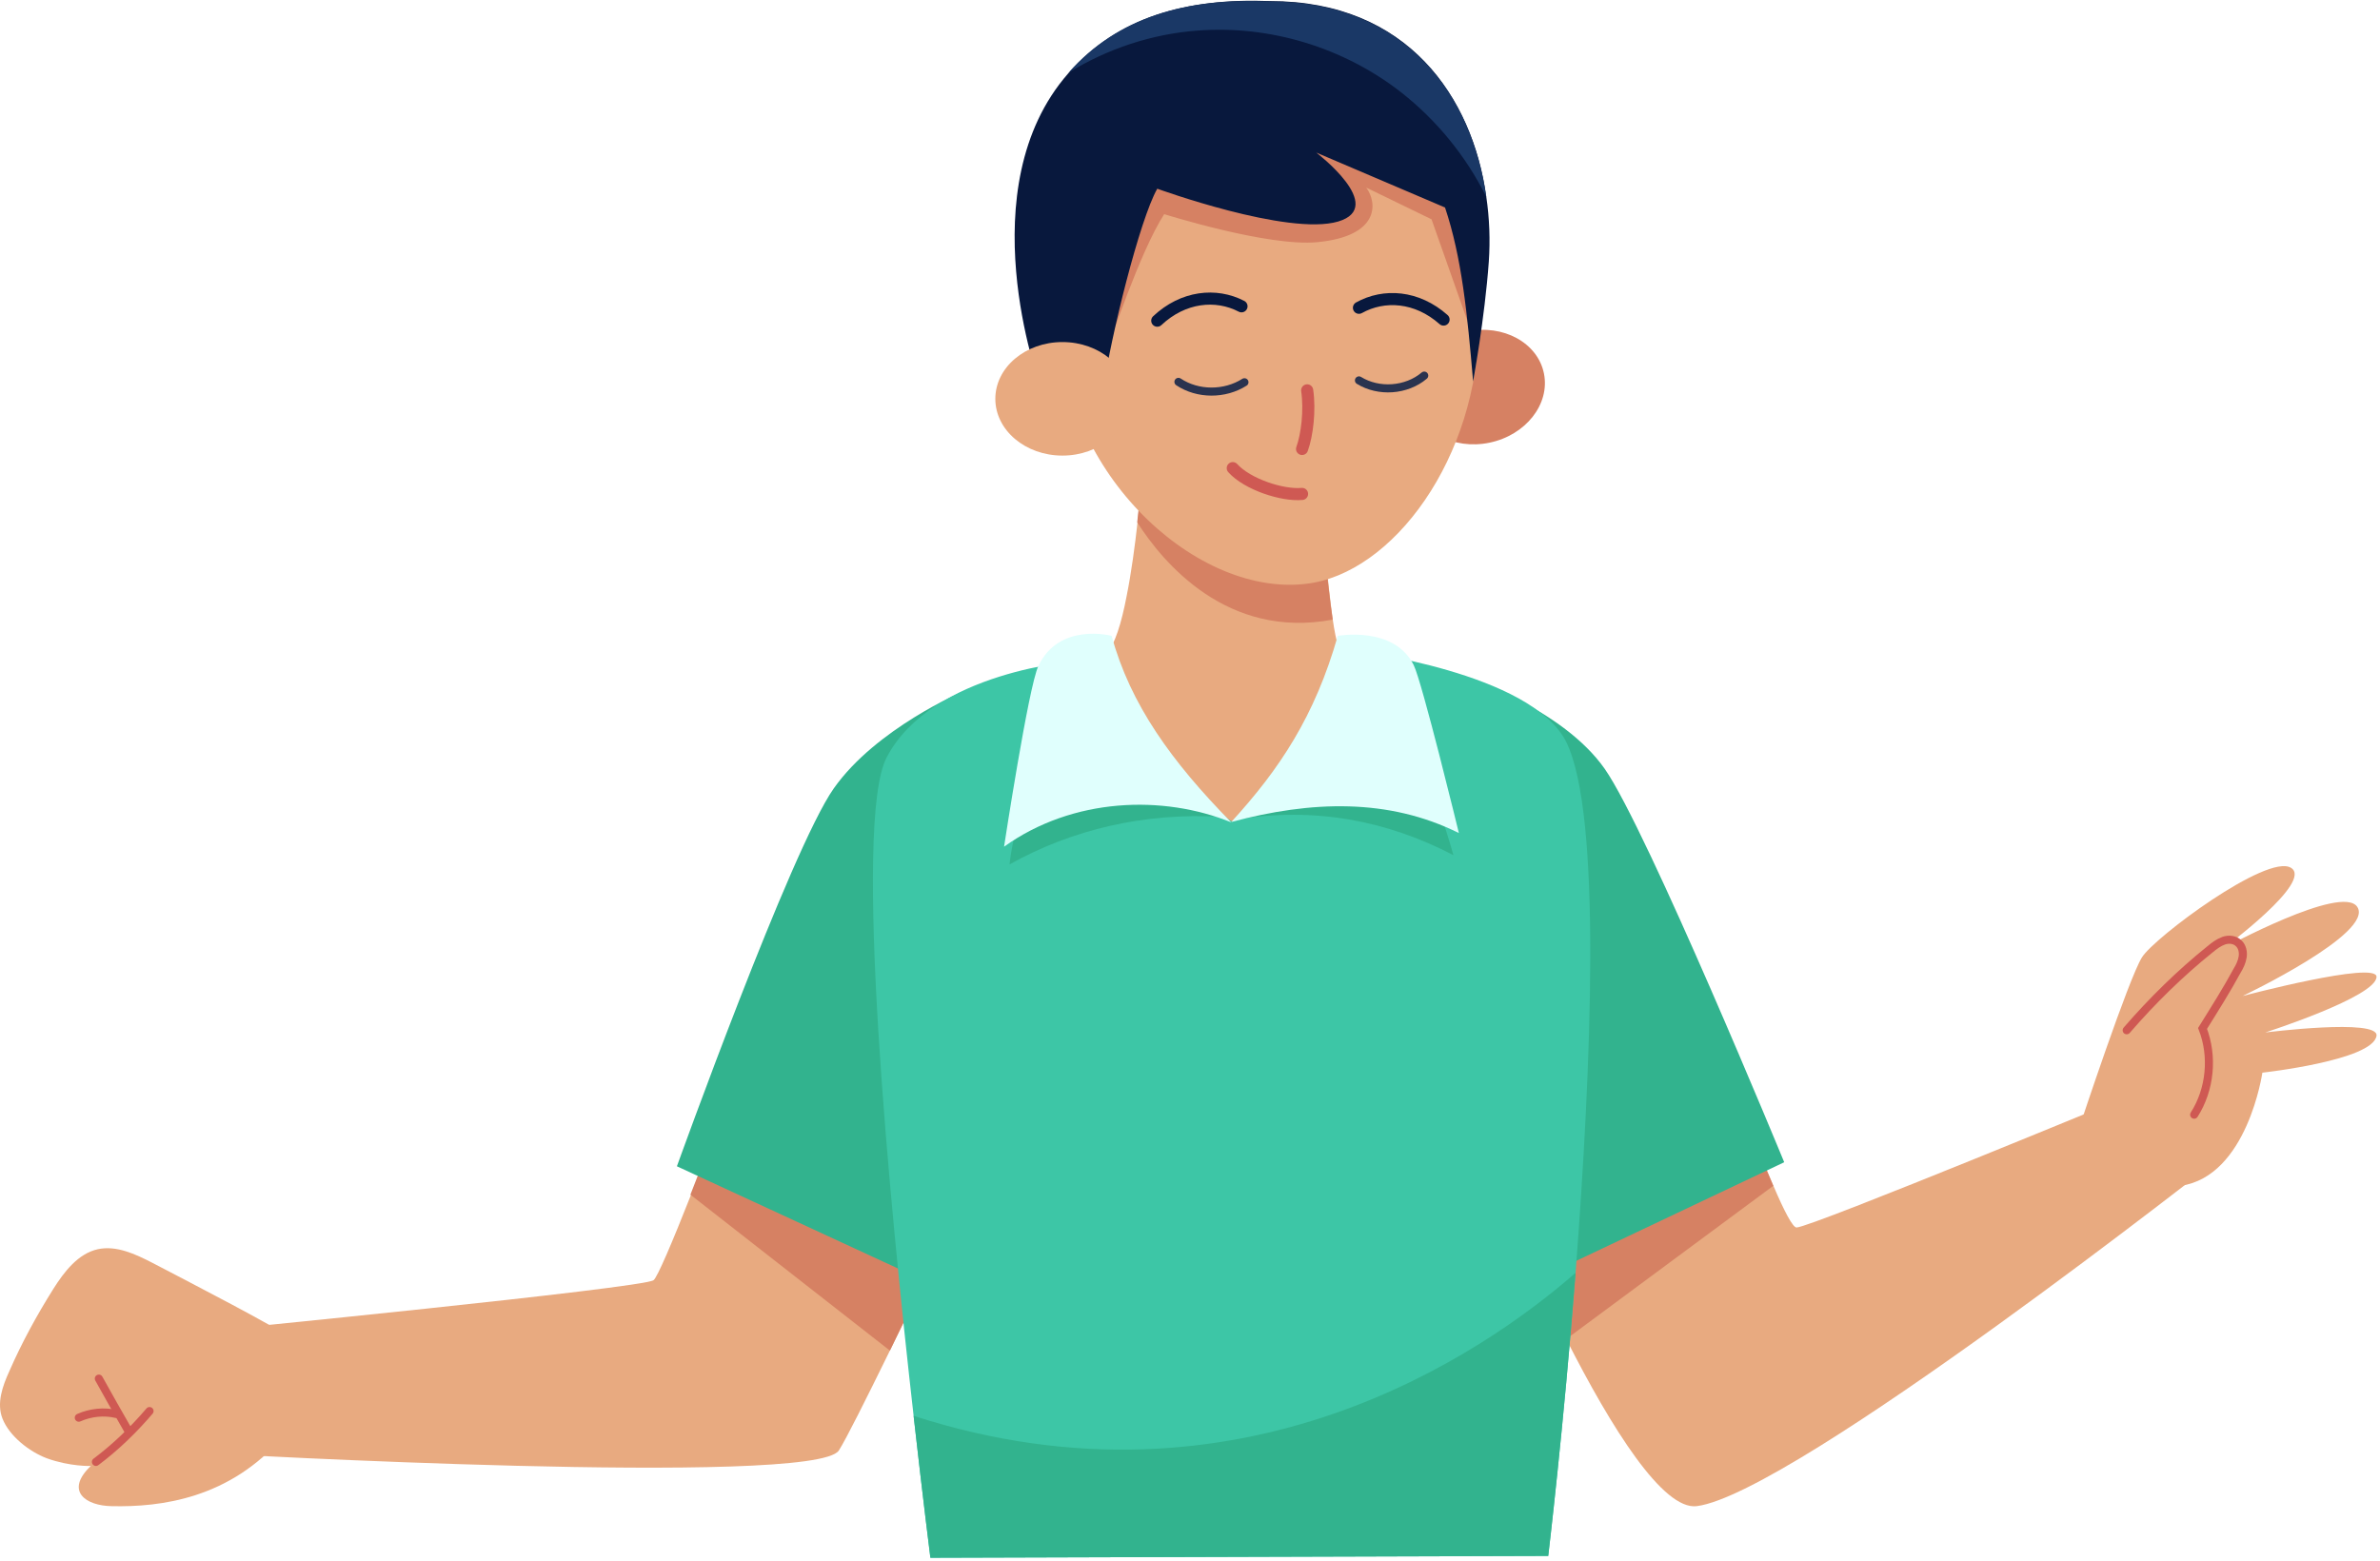<svg width="590" height="387" viewBox="0 0 590 387" fill="none" xmlns="http://www.w3.org/2000/svg">
<path d="M253.065 266.873C253.065 266.873 250.985 271.351 247.64 278.389C241.04 292.372 229.648 316.41 220.606 334.872C214.639 347.027 209.757 356.807 207.948 359.64C201.981 368.78 52.527 360.371 52.527 360.371L51.352 330.028C51.352 330.028 159.125 319.426 162.018 317.415C162.922 316.775 166.629 308.093 171.24 296.394C176.032 284.147 181.909 268.701 186.792 255.722C192.307 241.007 196.556 229.4 196.556 229.4L253.065 266.873Z" fill="#E8AA80"/>
<path d="M247.639 278.389C241.038 292.372 229.646 316.41 220.605 334.872L171.148 296.211C175.94 284.055 181.817 268.518 186.7 255.539L247.639 278.389Z" fill="#D68163"/>
<path d="M259.575 218.067L238.508 171.546C238.508 171.546 217.171 180.594 206.683 195.492C196.104 210.481 167.805 289.173 167.805 289.173L234.621 320.065L259.575 218.067Z" fill="#32B38E"/>
<path d="M70.341 355.984C57.05 371.613 39.781 373.715 27.666 373.441C21.247 373.35 16.003 369.694 22.512 363.479C22.512 363.479 17.359 363.662 11.572 361.56C7.232 359.914 2.35 356.076 0.632 351.78C-0.905 347.941 0.632 343.646 2.35 339.898C5.424 332.861 9.131 326.098 13.2 319.608C15.912 315.313 19.348 310.834 24.23 309.738C28.841 308.732 33.543 310.926 37.792 313.119C46.382 317.598 70.07 329.845 72.33 331.947C74.139 333.775 65.821 349.495 70.341 355.984Z" fill="#E8AA80"/>
<path d="M23.781 362.473C28.664 358.818 33.094 354.522 37.072 349.861" stroke="#CF5953" stroke-width="2" stroke-miterlimit="10" stroke-linecap="round"/>
<path d="M31.733 354.613C29.292 350.318 26.851 346.113 24.5 341.818" stroke="#CF5953" stroke-width="2" stroke-miterlimit="10" stroke-linecap="round"/>
<path d="M28.844 350.592C25.77 349.861 22.424 350.226 19.531 351.506" stroke="#CF5953" stroke-width="2" stroke-miterlimit="10" stroke-linecap="round"/>
<path d="M363.738 168.621C363.738 168.621 333.631 207.556 305.964 208.47C280.648 209.384 250.992 167.25 250.992 167.25C250.992 167.25 268.442 166.885 274.409 161.675C276.308 160.03 278.026 154.455 279.292 147.783C280.467 141.933 281.371 135.17 282.004 129.412C282.908 121.461 283.36 115.154 283.36 115.154L326.217 109.579C326.217 109.579 327.211 122.923 328.386 135.901C329.019 142.39 329.743 148.88 330.376 153.541C330.828 156.557 331.28 158.933 331.732 160.03C333.992 166.153 363.738 168.621 363.738 168.621Z" fill="#E8AA80"/>
<path d="M330.376 153.632C304.246 158.568 288.333 139.557 281.914 129.503C282.818 121.552 283.27 115.246 283.27 115.246L326.126 109.67C326.126 109.67 327.121 123.014 328.296 135.993C329.02 142.482 329.653 148.971 330.376 153.632Z" fill="#D68163"/>
<path d="M369.24 109.76C378.241 107.896 384.285 100.211 382.741 92.596C381.197 84.981 372.649 80.32 363.648 82.185C354.648 84.05 348.603 91.734 350.147 99.349C351.692 106.964 360.24 111.625 369.24 109.76Z" fill="#D68163"/>
<path d="M263.377 79.601C264.914 45.784 286.433 18.182 315.004 18.182C343.574 18.182 366.63 45.693 366.63 79.601C366.63 113.509 345.202 142.39 323.683 144.767C295.293 148.057 261.75 114.88 263.377 79.601Z" fill="#E8AA80"/>
<path d="M272.691 91.208C275.584 83.897 282.546 62.51 288.604 53.096C288.604 53.096 314.372 61.23 326.577 60.042C341.857 58.58 341.586 50.445 338.693 46.515L354.877 54.375L365.365 84.079L361.206 40.483L281.371 25.311L264.734 66.074" fill="#D68163"/>
<path d="M286.883 79.51C293.302 73.477 301.439 72.655 307.768 75.945" stroke="#08183D" stroke-width="3" stroke-miterlimit="10" stroke-linecap="round"/>
<path d="M357.859 79.235C351.259 73.386 343.121 72.838 336.883 76.311" stroke="#08183D" stroke-width="3" stroke-miterlimit="10" stroke-linecap="round"/>
<path d="M324.047 96.783C324.77 101.719 324.047 107.842 322.781 111.316" stroke="#CF5953" stroke-width="3" stroke-miterlimit="10" stroke-linecap="round"/>
<path d="M305.602 116.068C309.218 120.09 317.898 122.923 322.78 122.466" stroke="#CF5953" stroke-width="3" stroke-miterlimit="10" stroke-linecap="round"/>
<path d="M369.073 64.886C368.078 78.778 365.185 94.59 365.185 94.59C363.738 77.682 362.382 63.881 358.223 51.451L326.307 37.833C326.307 37.833 343.938 51.268 331.732 54.924C319.255 58.58 286.887 46.789 286.887 46.789C282.547 54.375 275.314 83.531 273.415 96.966C272.42 103.912 257.412 89.654 257.683 95.047C257.683 95.047 239.871 46.607 264.826 18.182C264.916 18.091 264.916 18 265.006 18C277.122 4.29 294.029 -0.554 314.915 0.269C349.001 0.269 365.004 24.123 368.44 48.709C369.254 54.193 369.434 59.585 369.073 64.886Z" fill="#08183D"/>
<path d="M368.438 48.8C363.465 38.747 356.142 29.79 347.281 22.844C333.086 11.785 314.823 6.209 296.921 7.58C285.619 8.403 274.588 12.059 264.914 18C277.03 4.29 293.937 -0.554 314.823 0.36C348.999 0.36 365.002 24.215 368.438 48.8Z" fill="#1A3866"/>
<path d="M263.378 112.961C272.566 112.961 280.014 106.659 280.014 98.886C280.014 91.112 272.566 84.811 263.378 84.811C254.19 84.811 246.742 91.112 246.742 98.886C246.742 106.659 254.19 112.961 263.378 112.961Z" fill="#E8AA80"/>
<path d="M292.133 94.681C296.925 97.88 303.615 97.88 308.498 94.773" stroke="#2A334F" stroke-width="2" stroke-miterlimit="10" stroke-linecap="round"/>
<path d="M336.883 94.316C341.765 97.332 348.637 96.875 353.067 93.128" stroke="#2A334F" stroke-width="2" stroke-miterlimit="10" stroke-linecap="round"/>
<path d="M551.253 286.34C551.253 286.34 444.564 370.425 420.605 373.441C412.287 374.446 399.538 354.248 388.237 331.947C377.658 311.109 371.148 290.362 371.148 290.362L410.659 233.513L414.637 227.846C414.637 227.846 414.999 228.852 415.632 230.771C419.339 241.099 431.907 276.195 439.592 293.926C442.304 300.324 444.474 304.437 445.378 304.345C449.085 304.254 530.819 270.437 530.819 270.437L551.253 286.34Z" fill="#E8AA80"/>
<path d="M439.592 294.017L388.237 332.038C377.658 311.2 371.148 290.453 371.148 290.453L410.659 233.604L415.632 230.862C419.339 241.099 431.907 276.195 439.592 294.017Z" fill="#D68163"/>
<path d="M344.93 213.131L363.645 168.073C363.645 168.073 387.334 175.659 397.822 190.648C408.31 205.637 442.305 288.168 442.305 288.168L374.857 320.157L344.93 213.131Z" fill="#32B38E"/>
<path d="M515.633 279.028C515.633 279.028 527.658 242.652 531.003 237.351C534.077 232.416 561.925 211.669 567.892 215.142C573.679 218.524 551.256 235.067 551.256 235.067C551.256 235.067 580.46 219.164 584.347 224.83C588.778 231.319 555.957 246.948 555.957 246.948C555.957 246.948 589.139 238.174 589.139 242.195C589.139 247.131 561.563 255.996 561.563 255.996C561.563 255.996 589.772 252.432 589.139 256.819C588.235 262.943 560.84 265.959 560.84 265.959C560.84 265.959 557.133 291.641 540.587 294.017L515.633 279.028Z" fill="#E8AA80"/>
<path d="M527.203 255.448C533.532 248.136 540.404 241.373 547.908 235.341C548.902 234.518 549.987 233.696 551.253 233.239C552.519 232.782 554.056 232.964 554.96 233.878C555.864 234.701 556.136 236.072 555.955 237.26C555.774 238.448 555.231 239.636 554.599 240.642C551.977 245.486 549.083 250.056 546.009 254.991C548.722 261.937 547.908 270.163 543.93 276.378" fill="#E8AA80"/>
<path d="M527.203 255.448C533.532 248.136 540.404 241.373 547.908 235.341C548.902 234.518 549.987 233.696 551.253 233.239C552.519 232.782 554.056 232.964 554.96 233.878C555.864 234.701 556.136 236.072 555.955 237.26C555.774 238.448 555.231 239.636 554.599 240.642C551.977 245.486 549.083 250.056 546.009 254.991C548.722 261.937 547.908 270.163 543.93 276.378" stroke="#CF5953" stroke-width="2" stroke-miterlimit="10" stroke-linecap="round"/>
<path d="M390.585 315.587C387.602 354.156 383.804 385.78 383.804 385.78L230.643 386.237C230.643 386.237 228.835 371.979 226.484 351.049C220.517 298.496 211.385 203.992 219.793 187.814C231.005 166.336 267.17 163.869 267.17 163.869C267.17 163.869 303.698 204.357 305.506 203.626C309.484 201.89 336.247 161.401 336.247 161.401C336.247 161.401 379.464 166.702 388.235 183.884C397.185 201.89 394.473 264.77 390.585 315.587Z" fill="#3DC6A6"/>
<path d="M390.586 315.587C387.602 354.156 383.805 385.78 383.805 385.78L230.643 386.237C230.643 386.237 228.835 371.979 226.484 351.049C307.676 377.28 367.982 335.329 390.586 315.587Z" fill="#32B38E"/>
<path d="M306.688 203.169C325.674 200.062 343.667 203.352 360.303 212.035C359.399 208.653 357.681 203.626 356.777 200.336C356.506 199.331 356.144 198.234 355.421 197.411C354.336 196.223 352.618 195.949 351.081 195.766C336.886 194.486 322.329 196.863 306.688 203.169Z" fill="#32B38E"/>
<path d="M302.706 202.529C287.335 194.486 268.168 194.395 252.978 202.347C251.622 206.185 250.718 210.207 250.266 214.32C265.817 205.637 283.719 201.433 302.706 202.529Z" fill="#32B38E"/>
<path d="M305.234 203.809C317.259 190.648 325.939 177.578 331.635 157.654C331.635 157.654 345.559 155.095 350.441 164.874C352.521 168.987 361.653 206.551 361.653 206.551C344.203 197.868 325.035 198.508 305.234 203.809Z" fill="#E0FFFD"/>
<path d="M275.578 157.654C275.578 157.654 262.559 154.181 257.405 165.148C254.964 170.266 248.906 209.933 248.906 209.933C265.994 197.685 288.417 197.046 305.234 203.9C290.497 188.911 280.189 174.653 275.578 157.654Z" fill="#E0FFFD"/>
</svg>
